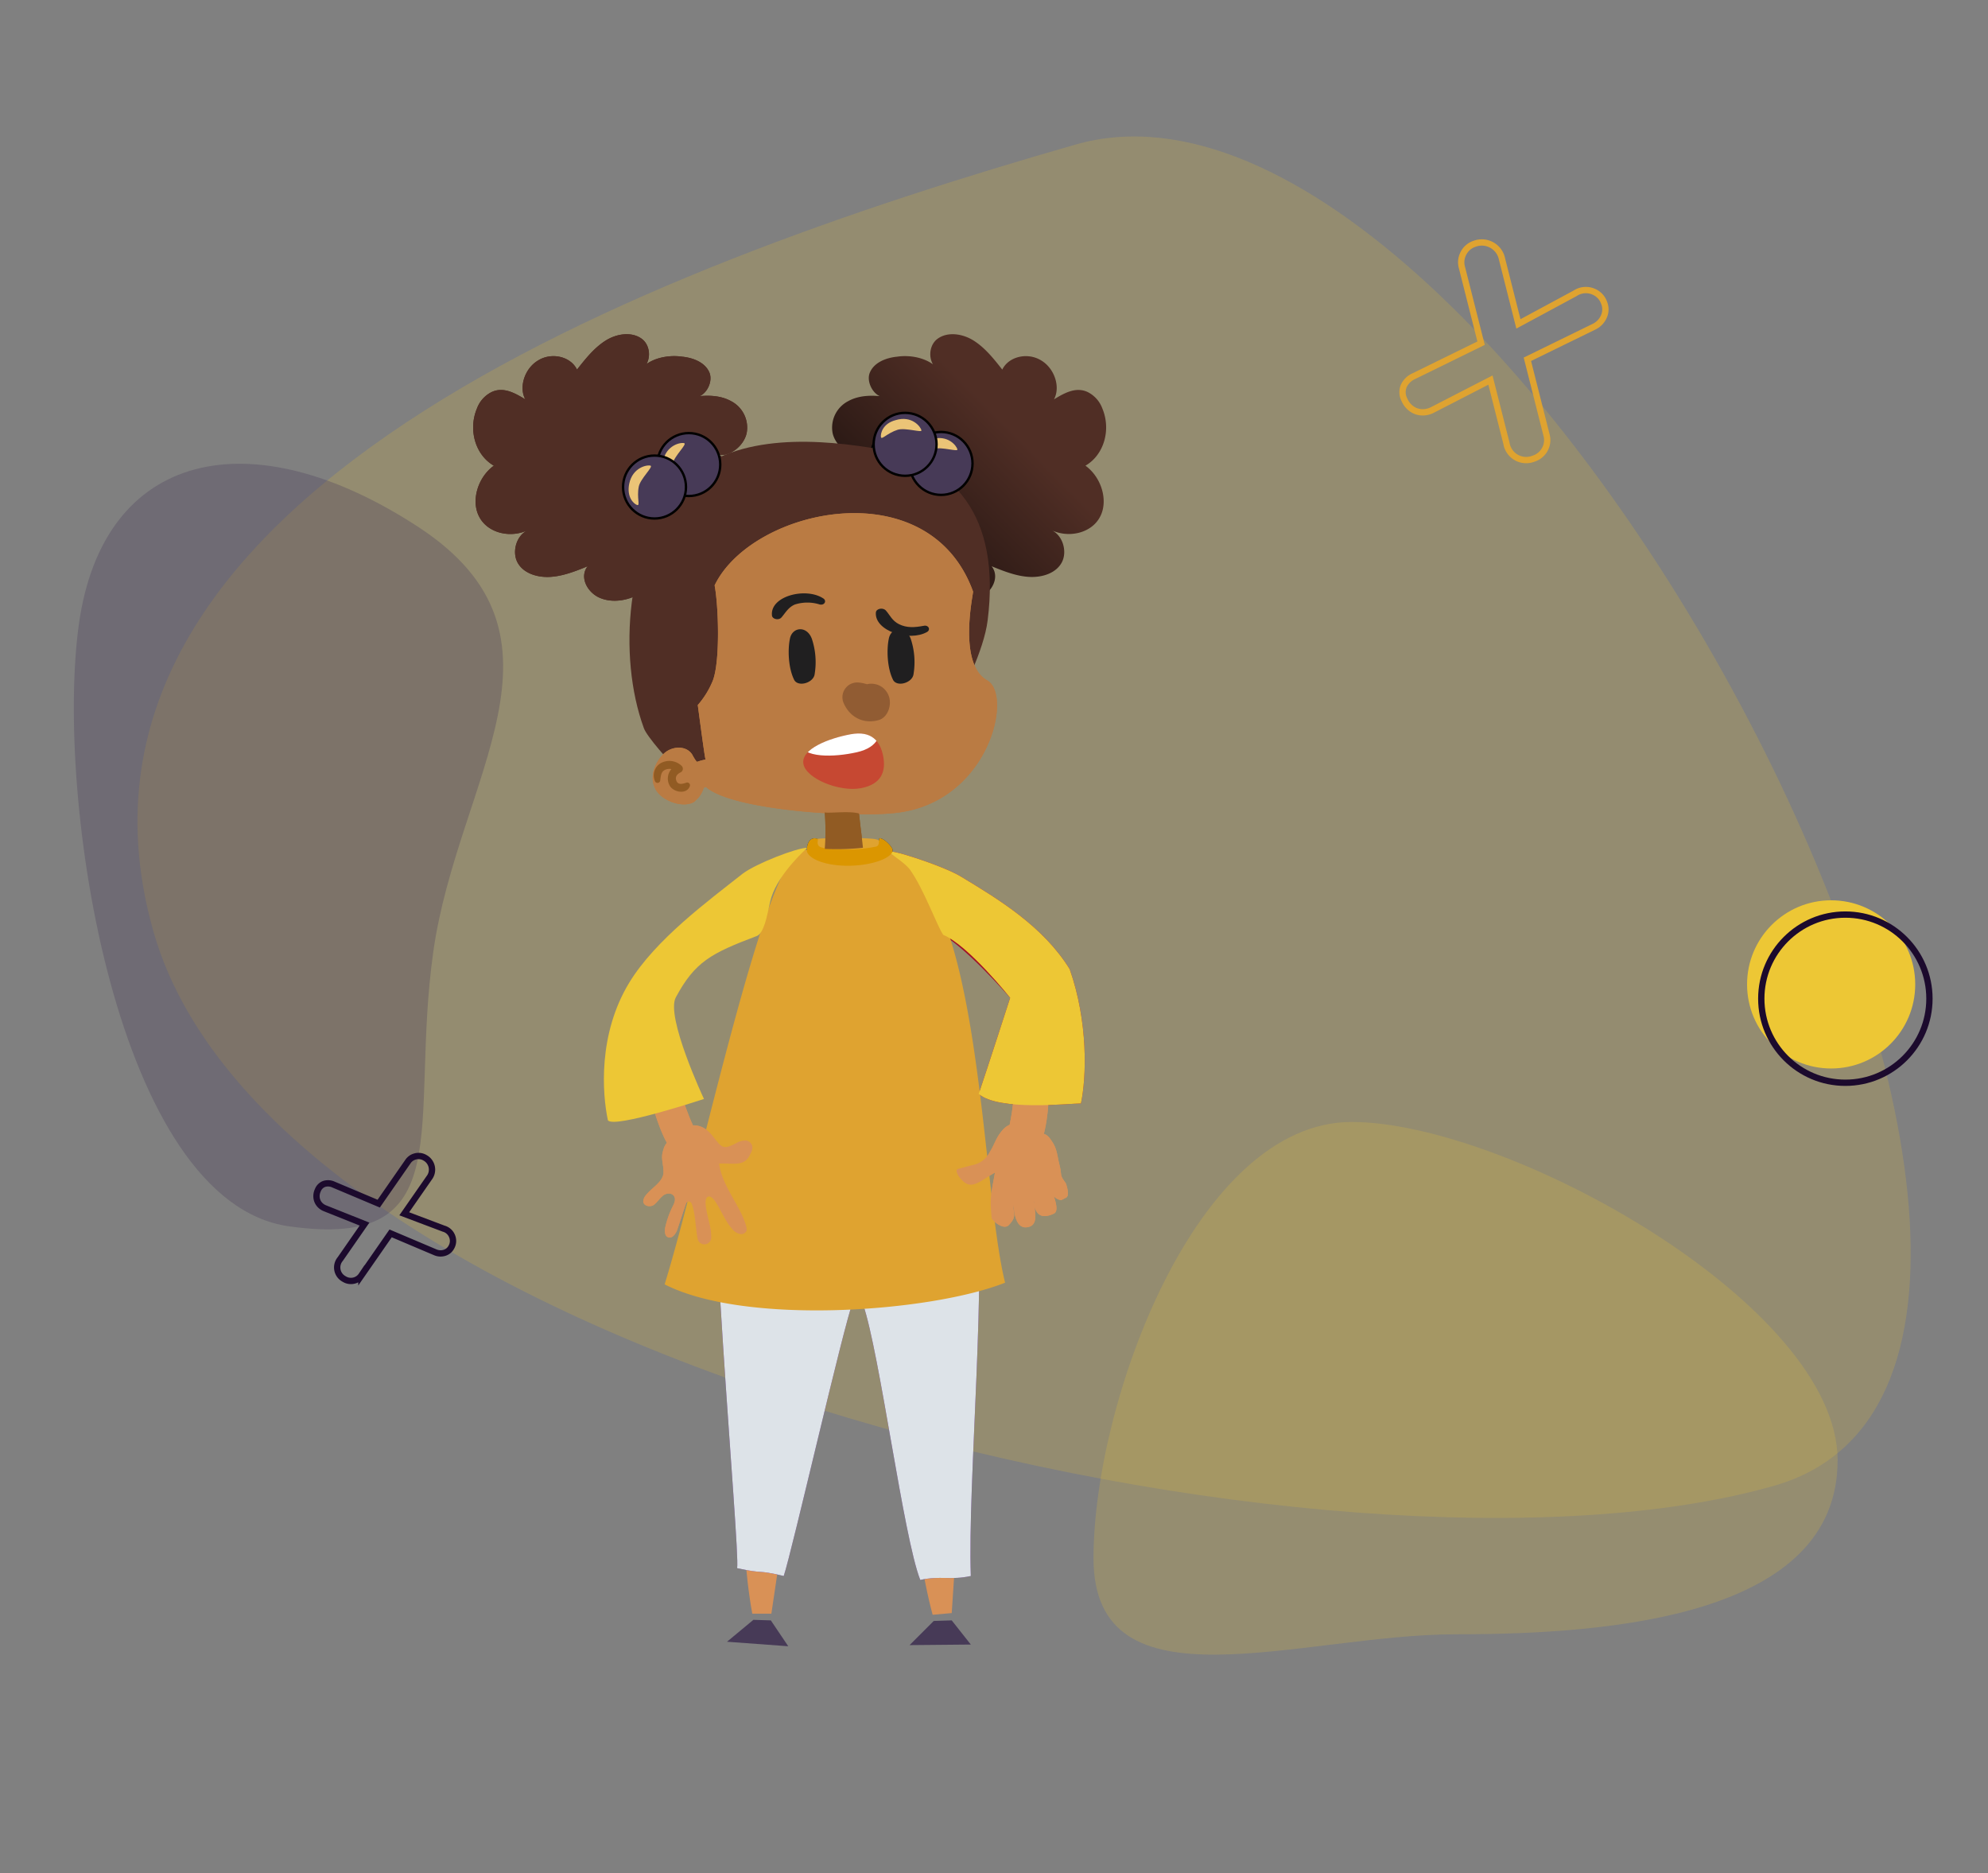 <svg xmlns="http://www.w3.org/2000/svg" xmlns:xlink="http://www.w3.org/1999/xlink" width="630.43" height="593.899" viewBox="0 0 630.43 593.899">
  <rect x="0" y="0" width="630.43" height="593.899" fill="#808080" stroke="none"/>
  <defs>
    <linearGradient id="linear-gradient" x1="-3.503" y1="0.355" x2="-3.964" y2="0.789" gradientUnits="objectBoundingBox">
      <stop offset="0" stop-color="#502e25"/>
      <stop offset="1" stop-color="#201310"/>
    </linearGradient>
    <linearGradient id="linear-gradient-2" x1="0.656" y1="0.355" x2="0.195" y2="0.789" xlink:href="#linear-gradient"/>
    <linearGradient id="linear-gradient-3" x1="-1.057" y1="2.779" x2="-2.039" y2="2.779" xlink:href="#linear-gradient"/>
    <clipPath id="clip-path">
      <path id="Caminho_1409" data-name="Caminho 1409" d="M68.219,102.153c.891,4.632,11.4,8.908,18.172,7.661s8.017-5.523,7.126-10.155-3.563-8.2-10.333-6.948S67.328,97.342,68.219,102.153Z" transform="translate(-68.158 -92.459)"/>
    </clipPath>
  </defs>
  <g id="Grupo_578" data-name="Grupo 578" transform="translate(-130.229 -70.034)">
    <path id="Caminho_482" data-name="Caminho 482" d="M516.152,310.247c0,142.782-207.048,159.582-349.83,159.582S-72.347,0,70.436,0,516.152,167.455,516.152,310.247Z" transform="translate(760.659 521.662) rotate(164)" fill="#eabf34" opacity="0.2"/>
    <g id="tela1-1" transform="translate(251.659 154.598)">
      <path id="Caminho_1393" data-name="Caminho 1393" d="M157.262,28.525c3.741.356,7.483,1.96,8.73,5.167,1.247,3.385-1.782,8.374-5.523,7.661,4.276-.713,8.73-.713,12.293,1.247a9.443,9.443,0,0,1,4.989,10.155c-.891,4.1-5.523,7.839-9.621,6.77,4.1,1.425,7.839,3.385,10.155,6.77s3.207,8.2,1.069,12.115c-2.138,4.1-7.3,6.592-11.224,4.988,2.672,3.029,4.81,7.483,2.851,11.4-1.782,3.563-6.057,5.523-9.977,5.523s-7.3-1.782-10.69-3.385c-3.385,7.126-13.006,11.046-19.6,7.839-3.563-1.782-6.057-6.414-3.385-9.8-3.92,1.6-8.017,3.207-12.115,3.385s-8.374-1.247-10.155-4.632S104.705,85,108.625,83.4c-5.7,2.851-13.006,1.069-15.678-4.1-2.672-4.988-.534-12.471,4.632-16.213-5.879-3.385-8.2-11.4-5.345-18.172a9.443,9.443,0,0,1,4.632-5.167c3.741-1.782,7.483.356,10.69,2.316-2.138-3.92-.178-9.977,4.276-12.471,4.276-2.494,10.155-1.069,12.115,3.029,2.672-3.385,5.345-6.77,8.908-9.086s8.374-3.029,11.58-.713,3.207,8.017-.534,10.155C146.395,29.237,152.452,27.812,157.262,28.525Z" transform="translate(-62.401 0)" fill="url(#linear-gradient)"/>
      <g id="Grupo_426" data-name="Grupo 426" transform="translate(109.115 322.845)">
        <path id="Caminho_1394" data-name="Caminho 1394" d="M79.206,190.6c0,30.644-.356,79.281,4.276,104.224H89.54c4.81-33.138,10.511-69.661,16.034-104.224Z" transform="translate(-75.465 -190.6)" fill="#d99156"/>
        <path id="Caminho_1395" data-name="Caminho 1395" d="M99.1,250.378l5.523,8.2L85.2,257.148l8.374-6.948Z" transform="translate(-85.2 -144.017)" fill="#473a57"/>
      </g>
      <g id="Grupo_427" data-name="Grupo 427" transform="translate(161.316 321.776)">
        <path id="Caminho_1396" data-name="Caminho 1396" d="M52,192.138c2.494,30.465,6.414,79.1,13.006,103.511,1.96-.178,4.1-.356,6.057-.535,2.138-33.494,4.81-70.2,7.3-105.114Z" transform="translate(-52 -190)" fill="#d99156"/>
        <path id="Caminho_1397" data-name="Caminho 1397" d="M66.062,250.3l6.057,7.661-19.419.178,7.661-7.661Z" transform="translate(-46.999 -142.869)" fill="#473a57"/>
      </g>
      <path id="Caminho_1398" data-name="Caminho 1398" d="M51.924,28.525c-3.741.356-7.483,1.96-8.73,5.167s1.782,8.374,5.523,7.661c-4.276-.713-8.73-.713-12.293,1.247a9.443,9.443,0,0,0-4.989,10.155c.891,4.1,5.523,7.839,9.621,6.77-4.1,1.425-7.839,3.385-10.155,6.77s-3.207,8.2-1.069,12.115c2.138,4.1,7.3,6.592,11.224,4.988-2.672,3.029-4.81,7.483-2.851,11.4,1.782,3.563,6.057,5.523,9.977,5.523s7.3-1.782,10.69-3.385c3.385,7.126,13.006,11.046,19.6,7.839,3.563-1.782,6.057-6.414,3.385-9.8,3.92,1.6,8.017,3.207,12.115,3.385s8.374-1.247,10.155-4.632.356-8.73-3.563-10.333c5.7,2.851,13.006,1.069,15.678-4.1,2.672-4.988.534-12.471-4.632-16.213,5.879-3.385,8.2-11.4,5.345-18.172a9.443,9.443,0,0,0-4.632-5.167c-3.741-1.782-7.483.356-10.69,2.316,2.138-3.92.178-9.977-4.276-12.471C93.079,27.1,87.2,28.525,85.24,32.622c-2.672-3.385-5.345-6.77-8.908-9.086s-8.374-3.029-11.58-.713-3.207,8.017.534,10.155C62.614,29.237,56.735,27.812,51.924,28.525Z" transform="translate(111.173 0)" fill="url(#linear-gradient-2)"/>
      <circle id="Elipse_483" data-name="Elipse 483" cx="9.086" cy="9.086" r="9.086" transform="translate(165.591 54.714)" fill="#6eaa6f" stroke="#000" stroke-miterlimit="10" stroke-width="0.5"/>
      <circle id="Elipse_484" data-name="Elipse 484" cx="9.086" cy="9.086" r="9.086" transform="translate(154.902 50.26)" fill="#6eaa6f" stroke="#000" stroke-miterlimit="10" stroke-width="0.5"/>
      <path id="Caminho_1399" data-name="Caminho 1399" d="M55.062,41.507c-.534.356,1.425,1.069,3.385,3.207,1.425,1.6,2.138,5.879,2.672,5.523s1.782-3.563-.891-6.77C57.913,40.795,55.775,41.151,55.062,41.507Z" transform="translate(120.506 15.523)" fill="#ede39f"/>
      <path id="Caminho_1400" data-name="Caminho 1400" d="M60.875,39c-.534.713,2.316.891,5.7,3.029,2.316,1.6,4.988,6.948,5.523,6.236s1.069-5.345-3.741-8.552C64.26,37.044,61.41,38.291,60.875,39Z" transform="translate(99.55 13.038)" fill="#ede39f"/>
      <path id="Caminho_1401" data-name="Caminho 1401" d="M151.505,128.652c3.385-9.442,10.155-21.557,11.4-31.534,4.1-32.781-10.155-50.419-37.235-54.7-20.132-3.207-46.144-4.1-60.753,12.471C48.351,73.422,45.5,108.52,53.874,131.324c.891,2.672,8.552,11.224,10.69,13.184s6.057-1.069,8.552-2.316Z" transform="translate(28.873 14.964)" fill="url(#linear-gradient-3)"/>
      <path id="Caminho_1402" data-name="Caminho 1402" d="M157.262,28.525c3.741.356,7.483,1.96,8.73,5.167,1.247,3.385-1.782,8.374-5.523,7.661,4.276-.713,8.73-.713,12.293,1.247a9.443,9.443,0,0,1,4.989,10.155c-.891,4.1-5.523,7.839-9.621,6.77,4.1,1.425,7.839,3.385,10.155,6.77s3.207,8.2,1.069,12.115c-2.138,4.1-7.3,6.592-11.224,4.988,2.672,3.029,4.81,7.483,2.851,11.4-1.782,3.563-6.057,5.523-9.977,5.523s-7.3-1.782-10.69-3.385c-3.385,7.126-13.006,11.046-19.6,7.839-3.563-1.782-6.057-6.414-3.385-9.8-3.92,1.6-8.017,3.207-12.115,3.385s-8.374-1.247-10.155-4.632S104.705,85,108.625,83.4c-5.7,2.851-13.006,1.069-15.678-4.1-2.672-4.988-.534-12.471,4.632-16.213-5.879-3.385-8.2-11.4-5.345-18.172a9.443,9.443,0,0,1,4.632-5.167c3.741-1.782,7.483.356,10.69,2.316-2.138-3.92-.178-9.977,4.276-12.471,4.276-2.494,10.155-1.069,12.115,3.029,2.672-3.385,5.345-6.77,8.908-9.086s8.374-3.029,11.58-.713,3.207,8.017-.534,10.155C146.395,29.237,152.452,27.812,157.262,28.525Z" transform="translate(-62.401 0)" fill="url(#linear-gradient)"/>
      <path id="Caminho_1403" data-name="Caminho 1403" d="M51.462,129.594c2.494-2.494,7.126-2.851,9.086.178.178.356,1.247,2.316,1.6,2.316a14.841,14.841,0,0,1,2.672-.713c-.178,0-1.247-8.017-2.494-17.282a27.339,27.339,0,0,0,4.81-7.839c2.316-6.236,1.782-23.517.534-30.109,11.759-24.408,67.879-36.879,81.954,1.96.178.356-4.988,22.8,4.454,28.149,8.374,4.632.534,38.839-29.04,42.046-14.253,1.6-51.31-.891-59.862-8.017-.356-.356-.891-.178-1.069.356A8.274,8.274,0,0,1,61.8,144.2l-.534.535c-3.563,2.316-11.046-.356-12.649-4.632C47.008,136.364,48.968,132.088,51.462,129.594Z" transform="translate(37.521 24.89)" fill="#ba7b43"/>
      <path id="Caminho_1404" data-name="Caminho 1404" d="M87.679,76.92a23.373,23.373,0,0,1,.891,11.224c-.356,2.851-5.523,4.276-6.592,1.6-1.782-3.741-1.96-9.443-1.247-12.828C81.444,73.179,86.076,72.645,87.679,76.92Z" transform="translate(48.338 41.041)" fill="#201f20"/>
      <path id="Caminho_1405" data-name="Caminho 1405" d="M70.079,76.92a23.373,23.373,0,0,1,.891,11.224c-.356,2.851-5.523,4.276-6.592,1.6-1.782-3.741-1.96-9.443-1.247-12.828C63.844,73.179,68.476,72.645,70.079,76.92Z" transform="translate(97.294 41.041)" fill="#201f20"/>
      <path id="Caminho_1406" data-name="Caminho 1406" d="M104.75,98.163a5.637,5.637,0,0,1,6.77.713,1.274,1.274,0,0,1-.356,2.138c-1.069.534-1.782,1.425-1.247,2.672.534,1.425,2.138.891,3.207.534a.883.883,0,0,1,1.069,1.069c-.891,2.672-4.81,2.138-6.236.178a4.552,4.552,0,0,1,.356-5.523,3.092,3.092,0,0,0-2.494.534c-.891.713-.891,2.138-1.069,3.207a.873.873,0,0,1-1.6.178A4.531,4.531,0,0,1,104.75,98.163Z" transform="translate(-16.836 59.35)" fill="#915b23"/>
      <path id="VENTA_1_" d="M67.4,89.659a4.686,4.686,0,0,1,4.988-6.236,10.277,10.277,0,0,1,2.494.534h0c-.534-.178-.356-.178,0,0A5.867,5.867,0,0,1,81.832,87.7c1.069,2.851-.356,6.948-3.385,7.661C73.814,96.607,69.36,94.469,67.4,89.659Z" transform="translate(78.593 48.434)" fill="#774928" opacity="0.6"/>
      <g id="Grupo_429" data-name="Grupo 429" transform="translate(133.284 147.997)">
        <path id="Caminho_1407" data-name="Caminho 1407" d="M68.219,102.153c.891,4.632,11.4,8.908,18.172,7.661s8.017-5.523,7.126-10.155-3.563-8.2-10.333-6.948S67.328,97.342,68.219,102.153Z" transform="translate(-68.158 -92.459)" fill="#c64832"/>
        <g id="Grupo_428" data-name="Grupo 428" transform="translate(0)" clip-path="url(#clip-path)">
          <path id="Caminho_1408" data-name="Caminho 1408" d="M68.894,100.753c-1.069-4.988,7.3-13.184,14.431-14.787S93.3,88.1,94.371,92.914s0,9.264-7.126,10.868S69.963,105.741,68.894,100.753Z" transform="translate(-70.258 -97.829)" fill="#fff"/>
        </g>
      </g>
      <g id="ROUPA_1_" transform="translate(105.252 181.742)">
        <path id="Caminho_1410" data-name="Caminho 1410" d="M52.548,159.9c-5.345,9.8,6.77,138.965,5.7,144.488,8.73,1.96,5.879.356,14.787,2.494,2.672-8.017,18.885-79.1,22.092-87.477l2.851-.178c.534,0,0,.891.178,1.425,5.345,15.5,12.828,73.936,18.172,87.477,6.592-1.425,9.442.178,16.034-1.247-1.069-29.4,5.345-96.919,1.425-126.137Z" transform="translate(-51.18 -73.492)" fill="#58167d"/>
        <g id="FRENTE_1_" transform="translate(54.103)">
          <path id="Caminho_1411" data-name="Caminho 1411" d="M67.691,114.838c-.356-.713-.534-1.425-.891-2.138C67.156,113.413,67.335,114.125,67.691,114.838Z" transform="translate(-65.731 -110.384)" fill="#e6b54a"/>
          <path id="Caminho_1412" data-name="Caminho 1412" d="M68.291,113.36c-.356-.713-.534-1.247-.891-1.96A17.358,17.358,0,0,1,68.291,113.36Z" transform="translate(-67.4 -111.4)" fill="#e6b54a"/>
          <path id="Caminho_1413" data-name="Caminho 1413" d="M67.9,111.4Z" transform="translate(-67.9 -111.4)" fill="#e6b54a"/>
          <path id="Caminho_1414" data-name="Caminho 1414" d="M67.478,112.856c0-.178-.178-.178-.178-.356A.622.622,0,0,0,67.478,112.856Z" transform="translate(-66.409 -110.54)" fill="#e6b54a"/>
        </g>
      </g>
      <g id="ESQUERDA_4_" transform="translate(181.924 241.515)">
        <g id="Grupo_432" data-name="Grupo 432">
          <g id="Grupo_431" data-name="Grupo 431">
            <path id="Caminho_1415" data-name="Caminho 1415" d="M40.523,147.355a96.941,96.941,0,0,1,.534,10.155,103.464,103.464,0,0,1-.891,12.828c-.534,4.632-2.138,9.086-1.247,13.718.713,3.92,5.879,4.632,8.017,1.6,4.988-6.948,4.81-19.241,4.988-27.615.178-3.741,0-7.483,0-11.224C48.719,144.5,42.839,143.97,40.523,147.355Z" transform="translate(-22.471 -144.95)" fill="#d99156"/>
            <g id="Grupo_430" data-name="Grupo 430" transform="translate(0 30.17)">
              <path id="Caminho_1416" data-name="Caminho 1416" d="M46.525,191.843c0,.535,3.563,3.92,5.345,2.316,3.029-3.029,1.247-3.92,1.6-6.592.178,2.494.713,8.017,4.632,7.126,3.385-.713,1.96-4.988,2.138-6.414.178-.891-.891-2.316-.178-1.425,0,0-.178,6.592,6.236,3.563,1.96-.891-.356-6.236-.356-6.236s0,.891,1.425,1.6,1.425.178,2.672-.356c1.425-.534.178-4.276,0-4.632-2.138-3.029-1.069-1.96-1.96-5.7-.713-2.672-.713-4.81-2.138-7.126-1.247-1.96-1.96-2.851-3.92-3.029a8.537,8.537,0,0,1-4.632-1.6c-1.425-1.247-2.494-1.782-4.454-1.247-1.782.356-3.029,1.782-4.1,3.385s-1.782,3.741-2.851,5.345a7.694,7.694,0,0,1-4.988,4.1c-1.425.356-2.851.713-4.1,1.069-1.425.356-1.782.356-1.247,1.782A6.4,6.4,0,0,0,36.9,179.55c3.207,3.741,5.879.534,10.69-2.138C46.169,185.251,45.99,185.073,46.525,191.843Z" transform="translate(-35.421 -161.884)" fill="#d99156"/>
            </g>
          </g>
        </g>
      </g>
      <g id="ESQUERDA_1_" transform="translate(81.5 247.845)">
        <g id="Grupo_435" data-name="Grupo 435" transform="translate(0)">
          <g id="Grupo_434" data-name="Grupo 434">
            <path id="Caminho_1417" data-name="Caminho 1417" d="M110.566,149.567a49.312,49.312,0,0,0,1.782,8.908,110.711,110.711,0,0,0,3.563,10.868c1.425,3.92,3.741,7.483,4.276,11.58.356,3.563-4.1,5.345-6.592,3.207-5.879-4.81-8.374-15.678-10.511-22.626-.891-3.207-1.782-6.414-2.494-9.621C102.727,149.032,107.893,147.251,110.566,149.567Z" transform="translate(-100.589 -148.503)" fill="#d99156"/>
            <g id="Grupo_433" data-name="Grupo 433" transform="translate(1.069 24.403)">
              <path id="Caminho_1418" data-name="Caminho 1418" d="M124.191,194.091a4.427,4.427,0,0,1,.178,1.425,1.853,1.853,0,0,1-2.316,1.069,4.239,4.239,0,0,1-2.316-1.6c-3.029-3.207-5.345-11.046-7.661-10.155-1.6.713-.178,5.523.534,8.73a17.571,17.571,0,0,1,.535,4.276,2.186,2.186,0,0,1-4.276.534c-.713-3.207-.713-8.374-1.96-11.4a.961.961,0,0,0-1.782,0l-2.851,8.552c-.535,1.247-1.6,2.672-2.851,2.138-1.069-.356-1.069-1.96-.891-3.029a28.991,28.991,0,0,1,2.316-6.592c.534-1.069,1.247-2.494.356-3.563s-2.672-.713-3.563.178c-1.069.891-1.782,2.138-2.851,2.851-1.247.713-3.207.178-3.207-1.247A3.3,3.3,0,0,1,91.944,185c1.782-2.851,6.057-4.632,6.057-8.017,0-2.494-.891-4.276-.178-6.592.534-1.96,1.069-2.851,2.672-3.563a7.744,7.744,0,0,0,3.741-2.494c1.069-1.425,1.782-2.138,3.563-2.138a6.716,6.716,0,0,1,4.454,1.96c1.247,1.069,2.316,2.851,3.563,4.1,1.6,1.6,3.207.535,5.167-.356a5.5,5.5,0,0,1,3.207-.891,2.292,2.292,0,0,1,1.96,2.672,5.335,5.335,0,0,1-.713,1.782c-1.782,3.92-5.167,2.672-9.8,2.851C116.53,181.441,122.409,187.677,124.191,194.091Z" transform="translate(-91.587 -162.2)" fill="#d99156"/>
            </g>
          </g>
        </g>
      </g>
      <path id="DIREITO_3_" d="M32.614,113.891c-2.316-2.138,16.925,4.1,22.448,7.483,12.115,7.3,26.19,15.856,34.563,29.4,5.879,16.747,5.345,34.207,3.563,42.58-3.563,0-26.19,2.494-32.425-3.029,2.672-7.839,9.977-30.465,9.977-30.465S55.418,142.219,47.4,138.834c-1.782-2.316-4.1-13.54-8.552-19.6C37.424,117.277,34.4,115.317,32.614,113.891Z" transform="translate(128.167 71.949)" fill="#a01127"/>
      <path id="GOLA_1_" d="M66.6,114.841c0,2.494,5.345,4.989,13.006,4.989s14.253-2.494,14.253-4.989c0-.891-2.672-3.741-4.1-3.741-.713,0,.356,2.316-1.247,2.672a45.334,45.334,0,0,1-9.264.891c-3.029,0-6.057,0-8.2-.713-1.782-.713-.534-2.494-1.069-2.672C67.134,110.387,66.6,113.594,66.6,114.841Z" transform="translate(67.813 70.108)" fill="#001d7e"/>
      <path id="PESCOÇO_1_" d="M71.9,106.524c1.425.356,7.839-.534,10.868.356.713,6.592.534,4.276,1.247,10.868A78.5,78.5,0,0,1,71.9,118.1,73.743,73.743,0,0,0,71.9,106.524Z" transform="translate(68.214 66.489)" fill="#915b23"/>
      <path id="BOCA_1_" d="M94.875,69.085c1.247.713.535,2.316-1.069,1.96a13.072,13.072,0,0,0-7.839,0c-2.138.891-3.029,2.672-4.276,4.1-.891,1.069-3.029.534-3.029-.713C78.127,68.373,89.352,65.522,94.875,69.085Z" transform="translate(44.705 36.048)" fill="#201f20"/>
      <path id="BOCA_4_" d="M76.375,77.648c1.247-.713.534-2.316-1.069-1.96-2.851.534-5.345.713-7.839-.534-2.138-1.069-2.851-2.851-4.1-4.276-.891-1.069-3.029-.713-3.207.535C59.628,77.291,70.674,80.855,76.375,77.648Z" transform="translate(96.165 38.175)" fill="#201f20"/>
      <path id="Caminho_1419" data-name="Caminho 1419" d="M51.924,28.525c-3.741.356-7.483,1.96-8.73,5.167s1.782,8.374,5.523,7.661c-4.276-.713-8.73-.713-12.293,1.247a9.443,9.443,0,0,0-4.989,10.155c.891,4.1,5.523,7.839,9.621,6.77-4.1,1.425-7.839,3.385-10.155,6.77s-3.207,8.2-1.069,12.115c2.138,4.1,7.3,6.592,11.224,4.988-2.672,3.029-4.81,7.483-2.851,11.4,1.782,3.563,6.057,5.523,9.977,5.523s7.3-1.782,10.69-3.385c3.385,7.126,13.006,11.046,19.6,7.839,3.563-1.782,6.057-6.414,3.385-9.8,3.92,1.6,8.017,3.207,12.115,3.385s8.374-1.247,10.155-4.632.356-8.73-3.563-10.333c5.7,2.851,13.006,1.069,15.678-4.1,2.672-4.988.534-12.471-4.632-16.213,5.879-3.385,8.2-11.4,5.345-18.172a9.443,9.443,0,0,0-4.632-5.167c-3.741-1.782-7.483.356-10.69,2.316,2.138-3.92.178-9.977-4.276-12.471C93.079,27.1,87.2,28.525,85.24,32.622c-2.672-3.385-5.345-6.77-8.908-9.086s-8.374-3.029-11.58-.713-3.207,8.017.534,10.155C62.614,29.237,56.735,27.812,51.924,28.525Z" transform="translate(111.173 0)" fill="url(#linear-gradient-2)"/>
      <circle id="Elipse_485" data-name="Elipse 485" cx="9.977" cy="9.977" r="9.977" transform="translate(167.017 52.398)" fill="#473a57" stroke="#000" stroke-miterlimit="10" stroke-width="0.75"/>
      <path id="Caminho_1420" data-name="Caminho 1420" d="M55.115,45.618c.178,1.069,1.96-1.247,5.345-2.316,2.494-.713,7.839,1.069,7.483.178-.178-1.069-3.029-4.81-8.2-3.207C55.65,41.52,54.937,44.727,55.115,45.618Z" transform="translate(114.218 14.441)" fill="#ebc477"/>
      <circle id="Elipse_486" data-name="Elipse 486" cx="9.977" cy="9.977" r="9.977" transform="translate(155.614 46.341)" fill="#473a57" stroke="#000" stroke-miterlimit="10" stroke-width="0.75"/>
      <path id="Caminho_1421" data-name="Caminho 1421" d="M61.515,42.218c.178,1.069,1.96-1.247,5.345-2.316,2.494-.713,7.839,1.069,7.483.178-.178-1.069-3.029-4.81-8.2-3.207C62.05,37.942,61.337,41.149,61.515,42.218Z" transform="translate(96.415 11.784)" fill="#ebc477"/>
      <circle id="Elipse_487" data-name="Elipse 487" cx="9.977" cy="9.977" r="9.977" transform="translate(87.023 52.754)" fill="#473a57" stroke="#000" stroke-miterlimit="10" stroke-width="0.75"/>
      <path id="Caminho_1422" data-name="Caminho 1422" d="M106.313,53.3c1.069.356-.178-2.316.535-5.879.534-2.494,4.632-6.236,3.741-6.592-1.069-.356-5.7.534-6.77,5.7C102.928,50.807,105.422,52.945,106.313,53.3Z" transform="translate(-15.014 15.131)" fill="#ebc477"/>
      <circle id="Elipse_488" data-name="Elipse 488" cx="9.977" cy="9.977" r="9.977" transform="translate(76.155 59.881)" fill="#473a57" stroke="#000" stroke-miterlimit="10" stroke-width="0.75"/>
      <path id="Caminho_1423" data-name="Caminho 1423" d="M112.323,57.3c1.069.356-.178-2.316.534-5.879.535-2.494,4.632-6.236,3.741-6.592-1.069-.356-5.7.534-6.77,5.7C108.938,54.807,111.254,56.945,112.323,57.3Z" transform="translate(-31.714 18.257)" fill="#ebc477"/>
      <path id="Caminho_1424" data-name="Caminho 1424" d="M151.505,128.652c3.385-9.442,10.155-21.557,11.4-31.534,4.1-32.781-10.155-50.419-37.235-54.7-20.132-3.207-46.144-4.1-60.753,12.471C48.351,73.422,45.5,108.52,53.874,131.324c.891,2.672,8.552,11.224,10.69,13.184s6.057-1.069,8.552-2.316Z" transform="translate(28.873 14.964)" fill="url(#linear-gradient-3)"/>
      <path id="Caminho_1425" data-name="Caminho 1425" d="M51.462,129.594c2.494-2.494,7.126-2.851,9.086.178.178.356,1.247,2.316,1.6,2.316a14.841,14.841,0,0,1,2.672-.713c-.178,0-1.247-8.017-2.494-17.282a27.339,27.339,0,0,0,4.81-7.839c2.316-6.236,1.782-23.517.534-30.109,11.759-24.408,67.879-36.879,81.954,1.96.178.356-4.988,22.8,4.454,28.149,8.374,4.632.534,38.839-29.04,42.046-14.253,1.6-51.31-.891-59.862-8.017-.356-.356-.891-.178-1.069.356A8.274,8.274,0,0,1,61.8,144.2l-.534.535c-3.563,2.316-11.046-.356-12.649-4.632C47.008,136.364,48.968,132.088,51.462,129.594Z" transform="translate(37.521 24.89)" fill="#ba7b43"/>
      <path id="Caminho_1426" data-name="Caminho 1426" d="M87.679,76.92a23.373,23.373,0,0,1,.891,11.224c-.356,2.851-5.523,4.276-6.592,1.6-1.782-3.741-1.96-9.443-1.247-12.828C81.444,73.179,86.076,72.645,87.679,76.92Z" transform="translate(48.338 41.041)" fill="#201f20"/>
      <path id="Caminho_1427" data-name="Caminho 1427" d="M70.079,76.92a23.373,23.373,0,0,1,.891,11.224c-.356,2.851-5.523,4.276-6.592,1.6-1.782-3.741-1.96-9.443-1.247-12.828C63.844,73.179,68.476,72.645,70.079,76.92Z" transform="translate(97.294 41.041)" fill="#201f20"/>
      <path id="Caminho_1428" data-name="Caminho 1428" d="M104.75,98.163a5.637,5.637,0,0,1,6.77.713,1.274,1.274,0,0,1-.356,2.138c-1.069.534-1.782,1.425-1.247,2.672.534,1.425,2.138.891,3.207.534a.883.883,0,0,1,1.069,1.069c-.891,2.672-4.81,2.138-6.236.178a4.552,4.552,0,0,1,.356-5.523,3.092,3.092,0,0,0-2.494.534c-.891.713-.891,2.138-1.069,3.207a.873.873,0,0,1-1.6.178A4.531,4.531,0,0,1,104.75,98.163Z" transform="translate(-16.836 59.35)" fill="#915b23"/>
      <path id="VENTA_3_" d="M67.4,89.659a4.686,4.686,0,0,1,4.988-6.236,10.277,10.277,0,0,1,2.494.534h0c-.534-.178-.356-.178,0,0A5.867,5.867,0,0,1,81.832,87.7c1.069,2.851-.356,6.948-3.385,7.661C73.814,96.607,69.36,94.469,67.4,89.659Z" transform="translate(78.593 48.434)" fill="#774928" opacity="0.6"/>
      <g id="Grupo_437" data-name="Grupo 437" transform="translate(133.284 147.997)">
        <path id="Caminho_1429" data-name="Caminho 1429" d="M68.219,102.153c.891,4.632,11.4,8.908,18.172,7.661s8.017-5.523,7.126-10.155-3.563-8.2-10.333-6.948S67.328,97.342,68.219,102.153Z" transform="translate(-68.158 -92.459)" fill="#c64832"/>
        <g id="Grupo_436" data-name="Grupo 436" transform="translate(0)" clip-path="url(#clip-path)">
          <path id="Caminho_1430" data-name="Caminho 1430" d="M68.894,100.753c-1.069-4.988,7.3-13.184,14.431-14.787S93.3,88.1,94.371,92.914s0,9.264-7.126,10.868S69.963,105.741,68.894,100.753Z" transform="translate(-70.258 -97.829)" fill="#fff"/>
        </g>
      </g>
      <g id="ROUPA_3_" transform="translate(89.339 181.114)">
        <path id="Caminho_1432" data-name="Caminho 1432" d="M52.548,159.9c-5.345,9.8,6.77,138.965,5.7,144.488,8.73,1.96,5.879.356,14.787,2.494,2.672-8.017,18.885-79.1,22.092-87.477l2.851-.178c.534,0,0,.891.178,1.425,5.345,15.5,12.828,73.936,18.172,87.477,6.592-1.425,9.442.178,16.034-1.247-1.069-29.4,5.345-96.919,1.425-126.137Z" transform="translate(-35.266 -72.863)" fill="#dde3e8"/>
        <g id="FRENTE_3_">
          <path id="Caminho_1433" data-name="Caminho 1433" d="M67.691,114.838c-.356-.713-.534-1.425-.891-2.138C67.156,113.413,67.335,114.125,67.691,114.838Z" transform="translate(4.286 -109.755)" fill="#dfa330"/>
          <path id="Caminho_1434" data-name="Caminho 1434" d="M68.291,113.36c-.356-.713-.534-1.247-.891-1.96A17.358,17.358,0,0,1,68.291,113.36Z" transform="translate(2.617 -110.771)" fill="#dfa330"/>
          <path id="Caminho_1435" data-name="Caminho 1435" d="M67.9,111.4Z" transform="translate(2.117 -110.771)" fill="#dfa330"/>
          <path id="Caminho_1436" data-name="Caminho 1436" d="M67.478,112.856c0-.178-.178-.178-.178-.356A.622.622,0,0,0,67.478,112.856Z" transform="translate(3.608 -109.911)" fill="#dfa330"/>
          <path id="Caminho_1437" data-name="Caminho 1437" d="M117.33,114.348a5.952,5.952,0,0,0-4.81-3.029c-6.414-.534-18.172-.178-18.351.178,0,.178-.534,1.069-.534,1.247a3.128,3.128,0,0,0-.713.891c0,.178-.891.713-.891.891-.356.535-1.247.178-1.96.356C78.313,117.911,58.18,215.187,46.6,252.6c25.833,13.184,84.626,8.73,107.965-.534-7.839-31.534-7.3-125.247-35.81-135.936A3.02,3.02,0,0,1,117.33,114.348Z" transform="translate(-46.6 -111.047)" fill="#dfa330"/>
        </g>
      </g>
      <g id="ESQUERDA_6_" transform="translate(181.924 241.515)">
        <g id="Grupo_440" data-name="Grupo 440">
          <g id="Grupo_439" data-name="Grupo 439">
            <path id="Caminho_1438" data-name="Caminho 1438" d="M40.523,147.355a96.941,96.941,0,0,1,.534,10.155,103.464,103.464,0,0,1-.891,12.828c-.534,4.632-2.138,9.086-1.247,13.718.713,3.92,5.879,4.632,8.017,1.6,4.988-6.948,4.81-19.241,4.988-27.615.178-3.741,0-7.483,0-11.224C48.719,144.5,42.839,143.97,40.523,147.355Z" transform="translate(-22.471 -144.95)" fill="#d99156"/>
            <g id="Grupo_438" data-name="Grupo 438" transform="translate(0 30.17)">
              <path id="Caminho_1439" data-name="Caminho 1439" d="M46.525,191.843c0,.535,3.563,3.92,5.345,2.316,3.029-3.029,1.247-3.92,1.6-6.592.178,2.494.713,8.017,4.632,7.126,3.385-.713,1.96-4.988,2.138-6.414.178-.891-.891-2.316-.178-1.425,0,0-.178,6.592,6.236,3.563,1.96-.891-.356-6.236-.356-6.236s0,.891,1.425,1.6,1.425.178,2.672-.356c1.425-.534.178-4.276,0-4.632-2.138-3.029-1.069-1.96-1.96-5.7-.713-2.672-.713-4.81-2.138-7.126-1.247-1.96-1.96-2.851-3.92-3.029a8.537,8.537,0,0,1-4.632-1.6c-1.425-1.247-2.494-1.782-4.454-1.247-1.782.356-3.029,1.782-4.1,3.385s-1.782,3.741-2.851,5.345a7.694,7.694,0,0,1-4.988,4.1c-1.425.356-2.851.713-4.1,1.069-1.425.356-1.782.356-1.247,1.782A6.4,6.4,0,0,0,36.9,179.55c3.207,3.741,5.879.534,10.69-2.138C46.169,185.251,45.99,185.073,46.525,191.843Z" transform="translate(-35.421 -161.884)" fill="#d99156"/>
            </g>
          </g>
        </g>
      </g>
      <g id="ESQUERDA_5_" transform="translate(81.5 247.845)">
        <g id="Grupo_443" data-name="Grupo 443" transform="translate(0)">
          <g id="Grupo_442" data-name="Grupo 442">
            <path id="Caminho_1440" data-name="Caminho 1440" d="M110.566,149.567a49.312,49.312,0,0,0,1.782,8.908,110.711,110.711,0,0,0,3.563,10.868c1.425,3.92,3.741,7.483,4.276,11.58.356,3.563-4.1,5.345-6.592,3.207-5.879-4.81-8.374-15.678-10.511-22.626-.891-3.207-1.782-6.414-2.494-9.621C102.727,149.032,107.893,147.251,110.566,149.567Z" transform="translate(-100.589 -148.503)" fill="#d99156"/>
            <g id="Grupo_441" data-name="Grupo 441" transform="translate(1.069 24.403)">
              <path id="Caminho_1441" data-name="Caminho 1441" d="M124.191,194.091a4.427,4.427,0,0,1,.178,1.425,1.853,1.853,0,0,1-2.316,1.069,4.239,4.239,0,0,1-2.316-1.6c-3.029-3.207-5.345-11.046-7.661-10.155-1.6.713-.178,5.523.534,8.73a17.571,17.571,0,0,1,.535,4.276,2.186,2.186,0,0,1-4.276.534c-.713-3.207-.713-8.374-1.96-11.4a.961.961,0,0,0-1.782,0l-2.851,8.552c-.535,1.247-1.6,2.672-2.851,2.138-1.069-.356-1.069-1.96-.891-3.029a28.991,28.991,0,0,1,2.316-6.592c.534-1.069,1.247-2.494.356-3.563s-2.672-.713-3.563.178c-1.069.891-1.782,2.138-2.851,2.851-1.247.713-3.207.178-3.207-1.247A3.3,3.3,0,0,1,91.944,185c1.782-2.851,6.057-4.632,6.057-8.017,0-2.494-.891-4.276-.178-6.592.534-1.96,1.069-2.851,2.672-3.563a7.744,7.744,0,0,0,3.741-2.494c1.069-1.425,1.782-2.138,3.563-2.138a6.716,6.716,0,0,1,4.454,1.96c1.247,1.069,2.316,2.851,3.563,4.1,1.6,1.6,3.207.535,5.167-.356a5.5,5.5,0,0,1,3.207-.891,2.292,2.292,0,0,1,1.96,2.672,5.335,5.335,0,0,1-.713,1.782c-1.782,3.92-5.167,2.672-9.8,2.851C116.53,181.441,122.409,187.677,124.191,194.091Z" transform="translate(-91.587 -162.2)" fill="#d99156"/>
            </g>
          </g>
        </g>
      </g>
      <path id="DIREITO_7_" d="M146.319,112.8c-3.385,0-16.213,4.988-20.488,8.2-11.046,8.73-27.615,20.845-35.988,34.563-9.977,16.391-8.552,35.276-6.77,43.649,1.96,2.672,30.465-6.77,30.465-6.77s-12.293-26.19-8.908-32.247c6.057-11.224,11.046-13.9,25.655-19.419,2.851-1.069,3.741-9.8,4.632-12.293C137.411,120.639,146.319,112.8,146.319,112.8Z" transform="translate(-11.727 71.437)" fill="#edc735"/>
      <path id="DIREITO_6_" d="M32.614,113.891c-2.316-2.138,16.925,4.1,22.448,7.483,12.115,7.3,26.19,15.856,34.563,29.4,5.879,16.747,5.345,34.207,3.563,42.58-3.563,0-26.19,2.494-32.425-3.029,2.672-7.839,9.977-30.465,9.977-30.465s-13.184-16.569-21.2-19.954c-1.782-2.316-6.236-14.787-10.69-20.845C37.424,117.277,34.4,115.317,32.614,113.891Z" transform="translate(128.167 71.949)" fill="#edc735"/>
      <path id="GOLA_4_" d="M66.6,114.841c0,2.494,5.345,4.989,13.006,4.989s14.253-2.494,14.253-4.989c0-.891-2.672-3.741-4.1-3.741-.713,0,.356,2.316-1.247,2.672a45.334,45.334,0,0,1-9.264.891c-3.029,0-6.057,0-8.2-.713-1.782-.713-.534-2.494-1.069-2.672C67.134,110.387,66.6,113.594,66.6,114.841Z" transform="translate(67.813 70.108)" fill="#db9600"/>
      <path id="PESCOÇO_3_" d="M71.9,106.524c1.425.356,7.839-.534,10.868.356.713,6.592.534,4.276,1.247,10.868A78.5,78.5,0,0,1,71.9,118.1,73.743,73.743,0,0,0,71.9,106.524Z" transform="translate(68.214 66.489)" fill="#915b23"/>
      <path id="BOCA_6_" d="M94.875,69.085c1.247.713.535,2.316-1.069,1.96a13.072,13.072,0,0,0-7.839,0c-2.138.891-3.029,2.672-4.276,4.1-.891,1.069-3.029.534-3.029-.713C78.127,68.373,89.352,65.522,94.875,69.085Z" transform="translate(44.705 36.048)" fill="#201f20"/>
      <path id="BOCA_5_" d="M76.375,77.648c1.247-.713.534-2.316-1.069-1.96-2.851.534-5.345.713-7.839-.534-2.138-1.069-2.851-2.851-4.1-4.276-.891-1.069-3.029-.713-3.207.535C59.628,77.291,70.674,80.855,76.375,77.648Z" transform="translate(96.165 38.175)" fill="#201f20"/>
    </g>
    <g id="Grupo_262" data-name="Grupo 262" transform="translate(96 21)">
      <path id="Caminho_699" data-name="Caminho 699" d="M347.151,314.117c-27,57.471-77.288,23.457-132.73,23.457S121.86,359.83,121.86,304.392,246.3,211.83,301.744,211.83,374.15,256.646,347.151,314.117Z" transform="translate(-192.499 516.169) rotate(-82)" fill="#473a57" opacity="0.3"/>
      <path id="Caminho_482-2" data-name="Caminho 482" d="M366.627,235.791c0,49.364-71.582,55.172-120.946,55.172S130.66,316.214,130.66,266.853,163.167,128.53,212.53,128.53,366.627,186.424,366.627,235.791Z" transform="translate(250.34 276.246)" fill="#edc735" opacity="0.2"/>
      <path id="Caminho_531" data-name="Caminho 531" d="M132.361,627.435a4.026,4.026,0,0,1-2.483,2.2,4.139,4.139,0,0,1-5.614-3.191l-3.319-13.1-11.905,6.126a4.515,4.515,0,0,1-1.926.557,4.055,4.055,0,0,1-1.889-.361,4.335,4.335,0,0,1-2.1-2.2,3.364,3.364,0,0,1-.135-2.942,4.154,4.154,0,0,1,2.085-1.994L119,605.694l-3.981-15.736a3.943,3.943,0,0,1,.226-2.694,4,4,0,0,1,2.438-2.19,4.274,4.274,0,0,1,5.659,3.176l3.4,13.448,11.762-6.344a4.018,4.018,0,0,1,3.883-.316,3.891,3.891,0,0,1,2.115,2.258,3.627,3.627,0,0,1-.045,2.89,4.215,4.215,0,0,1-2.047,2.1l-13.809,6.75,3.981,15.736A3.943,3.943,0,0,1,132.361,627.435Z" transform="translate(533.378 -56.518) rotate(49)" fill="none" stroke="#1c0a2d" stroke-miterlimit="10" stroke-width="2"/>
      <path id="Caminho_698" data-name="Caminho 698" d="M148.05,649.989a6.157,6.157,0,0,1-3.8,3.372,6.329,6.329,0,0,1-8.585-4.879l-5.075-20.035-18.205,9.367a6.9,6.9,0,0,1-2.946.852,6.2,6.2,0,0,1-2.888-.552,6.629,6.629,0,0,1-3.211-3.372,5.144,5.144,0,0,1-.207-4.5,6.353,6.353,0,0,1,3.188-3.05l21.3-10.449-6.088-24.063a6.029,6.029,0,0,1,.345-4.12,6.111,6.111,0,0,1,3.728-3.349,6.536,6.536,0,0,1,8.654,4.856l5.2,20.564,17.987-9.7a6.145,6.145,0,0,1,5.938-.483,5.95,5.95,0,0,1,3.234,3.452,5.547,5.547,0,0,1-.069,4.419,6.445,6.445,0,0,1-3.13,3.211l-21.117,10.322,6.088,24.063A6.03,6.03,0,0,1,148.05,649.989Z" transform="translate(376.285 -458.9)" fill="none" stroke="#dfa330" stroke-miterlimit="10" stroke-width="2"/>
      <g id="Grupo_260" data-name="Grupo 260" transform="translate(323.908 5.783)">
        <circle id="Elipse_317" data-name="Elipse 317" cx="26.663" cy="26.663" r="26.663" transform="translate(264.346 328.705)" fill="#edc735"/>
        <circle id="Elipse_318" data-name="Elipse 318" cx="26.663" cy="26.663" r="26.663" transform="translate(268.854 333.233)" fill="none" stroke="#1c0a2d" stroke-miterlimit="10" stroke-width="2"/>
      </g>
    </g>
  </g>
</svg>
